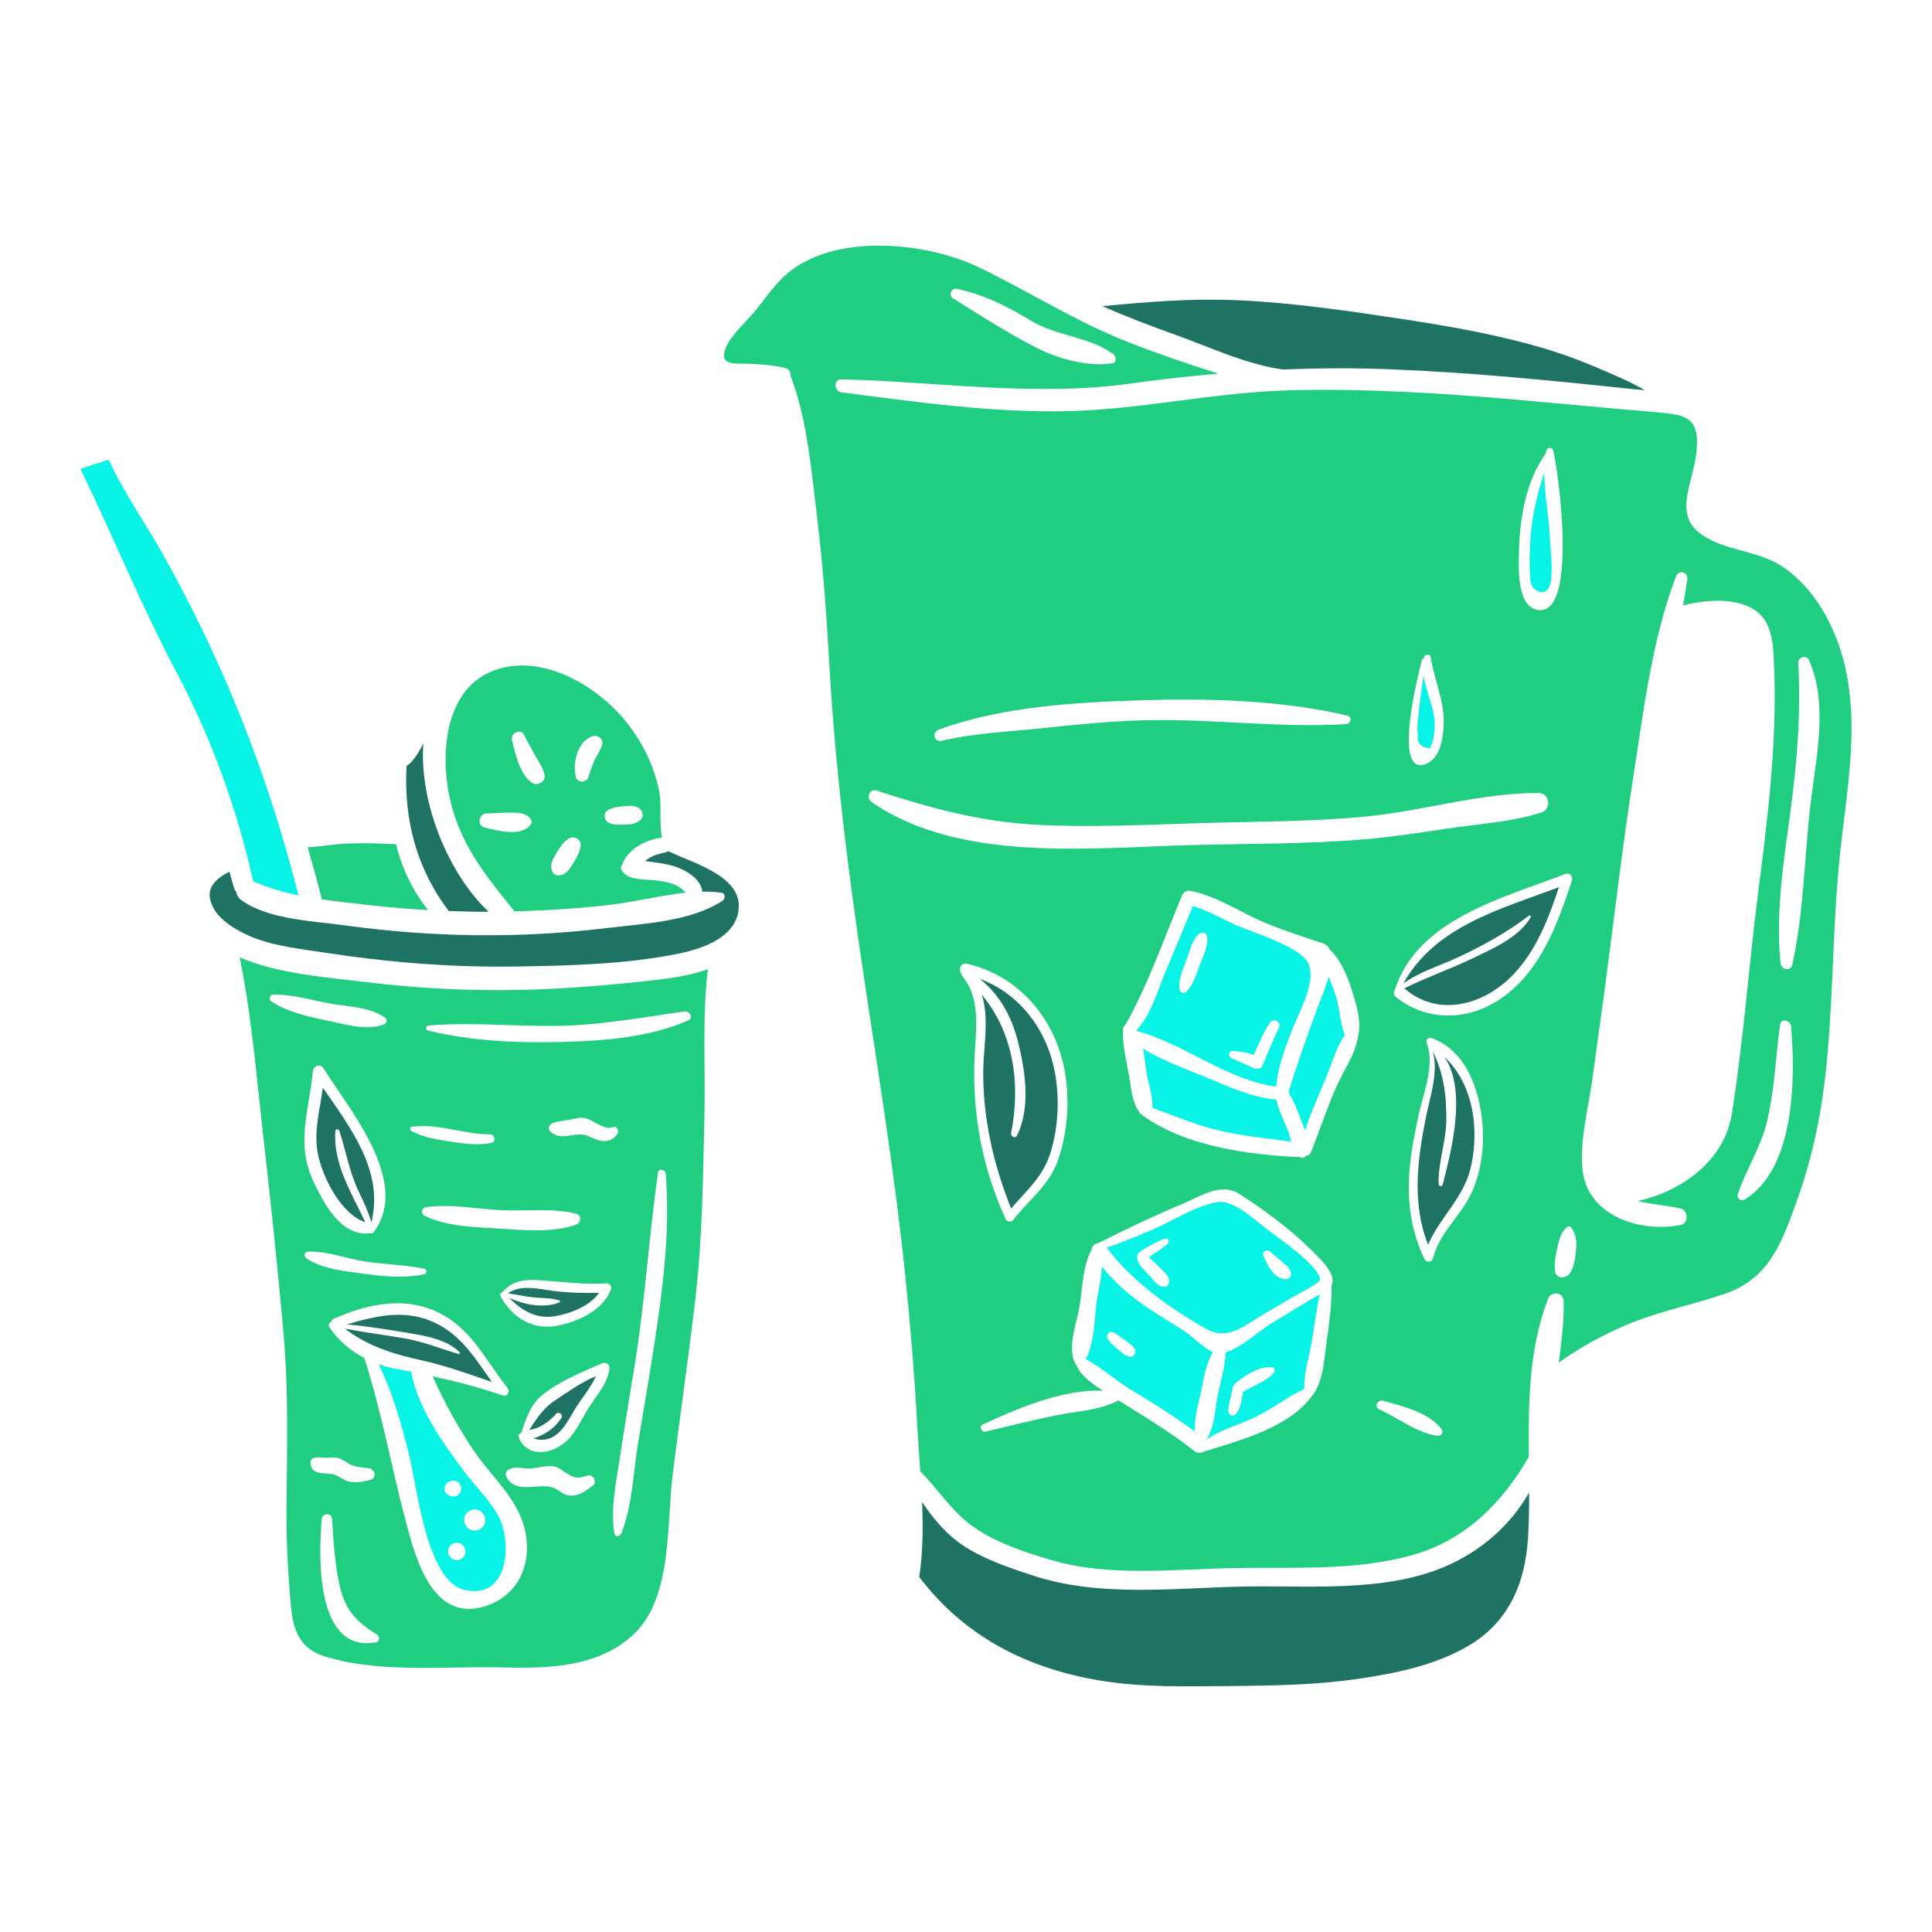 <?xml version="1.0" encoding="utf-8"?>
<!-- Designed by Vexels.com - 2021 All Rights Reserved - https://vexels.com/terms-and-conditions/  -->
<svg version="1.1" id="Layer_1" xmlns="http://www.w3.org/2000/svg" xmlns:xlink="http://www.w3.org/1999/xlink" x="0px" y="0px"
	 viewBox="0 0 1200 1200" enable-background="new 0 0 1200 1200" xml:space="preserve">
<g id="XMLID_2_">
	<g>
		<path fill="#1FCE81" d="M1143.08,403.457c13.758,42.605,3.457,88.596-0.72,131.886c-4.358,45.018-3.637,90.361-8.896,135.307
			c-2.989,25.318-8.427,50.096-17.035,74.118c-9.112,25.498-16.891,49.088-44.55,58.632c-20.564,7.131-41.705,11.056-61.873,19.628
			c-14.946,6.339-28.884,14.01-41.849,23.337c1.801-12.713,3.241-25.426,3.061-38.14c-0.108-5.906-7.851-6.447-9.796-1.333
			c-11.921,31.405-12.173,64.718-11.849,97.888c-15.955,27.983-38.752,51.141-70.409,60.541
			c-36.267,10.732-76.099,7.923-113.554,8.644c-36.663,0.72-76.495,5.51-112.114-4.826c-16.999-4.934-36.159-11.309-50.456-21.897
			c-12.281-9.04-20.636-22.617-31.441-33.35c-0.648-9.472-1.369-18.872-1.873-28.091c-1.657-30.54-4.106-61.045-7.239-91.513
			c-6.411-62.593-16.459-124.683-25.823-186.88c-9.688-64.43-17.755-128.788-21.501-193.831
			c-1.765-30.612-3.854-61.153-7.563-91.585c-3.529-28.704-6.014-60.541-16.207-87.66c-0.108-0.288-0.288-0.468-0.432-0.72
			c0.36-1.981-0.612-4.322-2.809-4.898c-7.419-1.909-14.73-2.413-22.401-2.737c-9.076-0.432-19.592,1.657-14.91-10.084
			c3.061-7.707,13.073-16.423,18.403-23.049c5.654-7.059,11.056-14.766,17.647-21.033c29.172-27.623,88.2-21.825,121.621-5.546
			c31.405,15.27,60.108,33.71,92.918,46.495c18.223,7.131,36.735,13.469,55.391,19.304c-18.151,1.549-36.303,3.601-54.562,6.159
			c-59.46,8.319-119.749-1.116-179.461-2.629c-5.366-0.108-5.006,7.455,0,8.103c46.387,6.014,93.962,12.821,140.853,11.669
			c45.811-1.116,90.901-11.705,136.856-12.929c46.747-1.225,93.458,1.657,140.025,5.69c20.852,1.801,41.705,3.818,62.557,5.69
			c11.092,1.008,22.257,1.801,33.349,3.025c14.91,1.657,18.296,7.419,17.467,21.357c-1.369,22.941-18.367,43.974,8.824,57.263
			c15.054,7.383,31.765,7.419,45.919,17.503C1125.505,364.922,1136.85,384.082,1143.08,403.457z M1124.497,500.013
			c3.313-28.74,11.381-62.665-1.008-90.217c-1.441-3.169-6.735-1.549-6.555,1.765c1.693,31.729-0.612,60.325-4.79,91.837
			c-4.142,30.901-9.472,63.818-6.195,94.935c0.396,3.818,6.267,5.33,7.239,0.972
			C1120.391,567.036,1120.679,532.858,1124.497,500.013z M1083.656,745.092c31.621-19.556,31.513-76.099,28.776-107.792
			c-0.324-3.565-6.231-5.078-6.807-0.936c-2.701,19.952-3.385,40.372-8.031,59.964c-3.89,16.315-13.001,29.892-18.224,45.486
			C1078.542,744.228,1081.531,746.389,1083.656,745.092z M1092.048,554.143c5.942-46.099,11.777-92.81,9.868-139.413
			c-0.54-12.929-0.252-28.524-12.641-36.231c-11.921-7.383-29.82-6.014-43.902-2.485c0.972-5.366,1.873-10.732,2.629-16.099
			c0.648-4.574-5.294-6.375-6.987-1.945c-14.766,38.644-20.024,82.402-26.327,123.062c-6.375,40.985-11.309,82.149-16.639,123.242
			c-2.809,21.681-5.978,43.29-8.86,64.934c-2.449,18.331-8.391,39.724-6.122,58.164c3.421,28.235,36.339,38.392,60.721,33.494
			c5.186-1.044,4.97-9.076,0-10.264c-8.319-1.981-18.115-2.485-26.651-4.61c27.911-6.122,53.986-25.354,58.56-54.238
			C1082.936,646.196,1086.177,599.917,1092.048,554.143z M978.998,775.201c0.324-4.538-0.324-9.292-3.277-12.929
			c-0.648-0.792-1.945-0.612-2.629,0c-3.493,3.133-4.862,7.887-5.726,12.353c-1.008,5.042-2.305,10.192-1.441,15.306
			c0.756,4.538,6.771,4.25,8.932,1.152C977.953,786.725,978.602,780.459,978.998,775.201z M976.441,546.616
			c0.684-2.161-1.657-4.754-3.89-3.89c-38.788,15.126-92.089,27.803-106.351,72.534c-0.684,1.26-0.648,2.809,0.828,3.998
			c18.764,15.09,43.758,14.91,63.782,1.909C956.525,604.455,967.293,574.383,976.441,546.616z M956.128,378.931
			c24.31,1.585,11.309-89.676,8.571-99.22c-0.576-1.981-3.709-2.161-4.178,0c-0.108,0.576-0.216,1.152-0.324,1.765
			c-13.145,18.476-16.495,41.921-16.819,64.214C943.271,354.694,942.515,378.031,956.128,378.931z M957.281,504.695
			c6.519-2.089,5.474-12.065-1.657-12.137c-35.474-0.216-71.741,11.165-107.072,14.586c-34.07,3.277-68.572,3.097-102.786,4.106
			c-33.53,0.972-67.203,2.773-100.733,1.08c-35.582-1.765-67.095-10.336-100.625-21.321c-4.466-1.441-6.519,4.754-3.025,7.167
			c54.454,37.635,134.947,28.452,197.36,26.759c36.519-0.972,73.398-0.576,109.809-3.71c16.423-1.441,32.773-3.926,49.088-6.411
			C917.161,511.898,938.445,510.673,957.281,504.695z M913.739,741.383c6.122-12.965,8.175-28.163,7.095-42.389
			c-1.621-21.393-9.904-46.603-31.909-54.31c-2.305-0.792-3.818,2.269-2.485,3.89c4.718,13.614-2.557,31.081-5.438,44.55
			c-2.161,10.192-4.214,20.42-5.258,30.793c-2.053,20.384,0.108,39.832,9.148,58.38c1.08,2.197,4.61,1.585,5.15-0.684
			C893.931,765.693,906.932,755.753,913.739,741.383z M896.74,448.728c0.216-13.758-6.014-27.011-8.103-40.516
			c-0.324-2.125-3.709-1.981-4.178,0c-0.036,0.288-0.072,0.576-0.108,0.864c-0.504-0.036-1.008,0.216-1.152,0.756
			c-1.621,6.267-19.52,75.271,3.493,64.214C894.94,470.085,896.632,456.687,896.74,448.728z M892.635,891.78
			c2.665,0.396,4.25-2.233,2.557-4.358c-8.247-10.408-24.166-14.01-36.411-17.431c-3.097-0.864-5.33,3.926-2.269,5.294
			C868.145,880.579,879.885,889.907,892.635,891.78z M843.403,644.215c2.485-8.932-0.72-19.592-3.421-28.235
			c-2.809-8.968-6.483-18.295-12.965-25.21c-0.288-0.36-0.648-0.576-1.008-0.756c-0.216-0.54-0.468-1.044-0.792-1.513
			c-1.981-2.845-5.366-3.061-8.391-4.106c-9.364-3.241-18.8-6.375-28.055-9.976c-15.702-6.086-32.773-17.971-49.268-21.069
			c-2.593-0.468-4.466,0.72-5.438,3.097c-11.093,26.543-20.888,54.958-35.042,80.133c-0.9,0.612-1.549,1.621-1.585,3.025
			c-0.324,10.264,2.701,21.393,4.322,31.549c0.936,6.086,1.729,13.938,5.618,19.016c0.108,0.576,0.36,1.08,0.9,1.477
			c25.967,20.096,67.311,25.823,99.4,27.047c0.072,0.072,0.108,0.108,0.18,0.18c0.792,0.612,1.909,0.216,2.593-0.36
			c0.288-0.216,0.54-0.468,0.756-0.684c1.224-0.036,2.485-0.72,3.097-2.305c6.014-14.766,10.624-29.964,17.575-44.406
			C836.02,662.547,841.998,653.723,843.403,644.215z M836.236,449.736c2.845-0.18,3.782-4.502,0.72-5.222
			c-41.777-9.832-87.155-10.876-129.977-9.508c-40.336,1.297-85.859,4.142-124.034,18.223c-4.25,1.585-2.629,8.031,1.909,6.915
			c20.276-4.862,41.777-5.618,62.449-7.851c20.997-2.269,42.065-4.322,63.17-4.898C752.394,446.207,794.495,452.365,836.236,449.736
			z M827.412,797.386c2.485-7.203-10.336-18.331-14.406-22.365c-12.461-12.245-28.74-24.202-43.362-33.494
			c-11.309-7.203-23.734,1.441-35.078,6.195c-17.791,7.455-35.222,15.738-52.437,24.418c-2.197,0.324-4.106,2.017-4.106,4.214
			c-5.798,9.76-5.726,26.111-7.851,36.879c-2.053,10.156-6.915,23.302-2.593,33.314c0.216,0.54,0.576,0.864,0.936,1.116
			c2.521,6.771,10.048,11.993,16.675,16.171c-24.67-1.333-53.59,11.165-74.838,20.961c-2.557,1.188-0.684,5.006,1.873,4.394
			c14.334-3.457,28.74-7.023,43.218-9.976c12.641-2.629,26.399-3.133,38.103-8.788c0.396-0.18,0.684-0.468,0.936-0.792
			c16.063,10.12,32.269,19.628,47.179,31.549c1.945,1.549,4.178,1.441,5.942,0.468c22.653-7.059,53.446-14.982,67.816-35.258
			c0.072-0.108,0.18-0.18,0.288-0.288c6.303-9.04,6.879-22.689,8.355-33.314c1.585-11.525,3.169-22.941,2.989-34.61v-0.036
			C827.16,797.89,827.304,797.638,827.412,797.386z M690.773,225.689c2.989-0.432,2.629-4.322,0.756-5.69
			c-14.91-10.948-35.078-11.092-51.141-20.78c-14.766-8.932-28.956-16.063-45.883-19.808c-3.565-0.792-5.69,3.926-2.521,5.942
			c16.711,10.48,34.646,21.933,52.185,30.829C657.747,223.096,675.682,227.85,690.773,225.689z M657.639,719.162
			c5.51-16.855,6.843-35.799,3.818-53.23c-5.654-32.629-28.307-59.964-61.081-67.383c-3.349-0.756-5.114,3.169-3.638,5.294
			c-0.108,0.576,0.036,1.152,0.612,1.621c0.072,0.072,0.108,0.108,0.18,0.144c0,0.288,0.108,0.612,0.324,0.864
			c11.777,14.226,8.031,34.574,7.419,51.393c-0.504,12.641,0,25.246,1.657,37.743c2.773,21.393,8.788,42.209,17.827,61.801
			c0.684,1.513,3.313,1.909,4.358,0.54C639.704,744.372,652.129,736.197,657.639,719.162z"/>
		<path fill="#1F7364" d="M1021.675,242.292c-1.837-0.108-3.602-0.216-5.258-0.396c-50.853-5.366-101.813-10.516-152.918-12.533
			c-22.329-0.9-44.478-0.756-66.519,0.144c-22.833-3.097-45.306-13.794-66.771-21.501c-15.342-5.474-30.54-11.273-45.45-17.827
			c27.875-2.701,55.066-4.934,83.662-3.71c34.466,1.513,68.572,6.555,102.606,11.705c30.793,4.682,61.297,10.048,91.117,19.16
			c15.702,4.826,31.153,11.381,46.135,18.151C1012.852,237.538,1017.281,239.879,1021.675,242.292z"/>
		<path fill="#07F3E5" d="M962.683,334.381c0.216,6.447,3.205,28.091-1.837,32.233c-3.638,3.025-7.815-0.36-9.328-2.737
			c-1.477-2.413-1.26-9.868-1.369-12.929c-0.216-4.826,0.036-9.688,0.324-14.514c0.864-15.126,4.07-28.992,8.716-42.893
			C959.154,307.082,962.215,321.272,962.683,334.381z"/>
		<path fill="#1F7364" d="M968.301,551.045c-6.519,19.592-14.01,39.292-28.524,54.418c-17.899,18.656-46.207,26.831-67.419,8.5
			c-0.036-0.036-0.072-0.036-0.108-0.072c14.046-7.023,28.776-12.029,42.93-18.908c12.785-6.195,28.019-12.641,35.582-25.246
			c0.396-0.612-0.396-1.513-1.008-1.044c-14.082,10.624-29.028,18.944-45.054,26.327c-11.345,5.186-23.193,8.607-33.133,15.954
			C891.41,575.247,931.711,564.767,968.301,551.045z"/>
		<path fill="#1F7364" d="M949.754,927.002c0.036,9.328-0.108,18.62-0.648,27.803c-1.693,28.452-11.921,52.833-37.347,67.635
			c-20.6,11.993-45.234,16.999-68.608,20.384c-25.75,3.709-51.861,4.178-77.828,4.394c-27.515,0.216-55.571,1.08-82.834-3.529
			c-45.342-7.671-83.806-27.587-111.609-64.322c0.036-0.144,0.144-0.252,0.144-0.396c2.233-14.91,2.341-30.468,1.693-46.027
			c6.195,9.184,13.433,18.007,21.609,24.238c13.217,10.084,31.261,16.207,46.927,21.321c42.173,13.866,87.84,7.743,131.49,6.915
			c40.084-0.756,86.003,3.782,123.854-11.993C918.997,964.097,938.049,947.819,949.754,927.002z"/>
		<path fill="#1F7364" d="M897.136,656.46c17.899,16.747,21.933,44.622,16.387,68.644c-4.358,18.944-19.376,31.117-26.507,48.044
			c-10.084-25.39-6.735-52.221-1.441-78.764c2.593-13.037,8.031-28.307,4.322-41.525c6.771,13.938,8.571,26.867,8.427,42.929
			c-0.144,13.542-5.222,26.363-4.754,39.688c0.036,1.405,2.089,1.765,2.485,0.324C901.422,715.2,911.326,677.061,897.136,656.46z"/>
		<path fill="#07F3E5" d="M884.207,419.52c1.729,11.957,8.643,23.193,6.519,36.195c-0.252,3.205-1.116,6.267-2.593,9.148
			c-5.906-0.72-8.355-3.601-7.347-8.644c-1.08-4.07,0.072-9.832,0.432-13.902C881.938,434.682,883.163,427.119,884.207,419.52z"/>
		<path fill="#07F3E5" d="M830.185,620.338c2.017,7.311,2.269,15.45,5.15,22.437c-5.114,7.455-7.851,16.819-11.129,25.102
			c-4.502,11.309-9.94,22.509-13.505,34.178c-0.504-1.26-1.044-2.413-1.477-3.493c-2.485-6.195-4.682-13.361-8.427-19.16
			c0-0.576-0.144-1.116-0.36-1.621c5.402-17.287,11.273-34.034,17.611-51.069c1.477-3.962,5.006-12.137,7.167-20.132
			C827.016,611.082,828.889,615.62,830.185,620.338z"/>
		<path fill="#07F3E5" d="M788.336,764.54c4.07,3.061,33.133,23.193,31.477,30.684c-0.36,1.693-15.378,9.544-16.999,10.48
			c-5.69,3.457-11.489,6.771-17.215,10.12c-12.569,7.383-22.689,17.251-36.663,9.436c-21.897-12.281-46.567-30.072-61.549-50.349
			c9.904-3.349,19.52-7.347,29.172-11.489c11.993-5.186,27.443-15.306,40.444-16.855
			C766.655,745.417,780.233,758.526,788.336,764.54z M799.789,794.36c1.693-0.288,2.233-2.197,2.053-3.602
			c-0.468-3.205-3.529-5.186-5.726-7.239c-2.305-2.161-4.898-3.962-7.131-6.195c-1.693-1.657-5.33,0-4.322,2.521
			C787.112,785.717,791.974,795.621,799.789,794.36z M726.067,796.521c0.468-3.854-2.449-5.87-4.97-8.391
			c-1.333-1.369-2.629-2.737-3.998-4.034c-0.792-0.792-2.449-1.873-3.529-3.025c3.745-3.133,8.427-5.294,11.885-8.86
			c1.188-1.224,0-3.493-1.729-2.953c-4.574,1.441-8.86,4.034-12.965,6.447c-2.701,1.549-5.294,3.205-4.322,6.771
			c1.008,3.673,5.222,7.239,7.671,9.976c2.701,3.025,4.862,6.987,9.328,6.735C724.986,799.078,725.923,798.034,726.067,796.521z"/>
		<path fill="#07F3E5" d="M817.796,804.985c0.612-0.36,1.26-0.72,1.945-1.044c-2.089,9.328-3.313,18.836-4.826,28.344
			c-1.621,9.76-5.042,20.456-4.826,30.468c-10.876,4.97-20.42,12.821-31.369,17.863c-10.012,4.61-20.672,7.419-29.532,13.686
			c5.258-7.635,5.402-18.656,7.131-27.479c1.621-8.427,4.898-17.935,4.862-26.831c9.472-2.593,21.213-13.614,28.091-17.827
			C798.744,816.329,808.324,810.711,817.796,804.985z M791.289,852.452c0.756-0.972,0.72-2.881-0.828-3.133
			c-7.275-1.044-15.702,4.106-21.285,8.355c-2.341,1.729-3.421,2.953-3.854,5.798c-0.684,4.25-2.413,9.004-2.377,13.289
			c0,2.197,2.665,3.241,4.25,1.765c2.125-2.053,2.917-4.538,3.673-7.383c0.468-1.657,0.54-3.457,1.008-5.078
			c0.396-0.72,0.216-1.116-0.576-1.188c0.828-0.36,1.621-0.792,2.377-1.26C779.26,860.375,787.184,857.566,791.289,852.452z"/>
		<path fill="#07F3E5" d="M812.718,598.621c5.006,11.849-6.447,31.153-10.768,42.497c-4.142,10.984-8.391,22.113-9.256,33.782
			c-30.468-3.89-57.047-26.615-86.435-34.466c-0.072-0.216-0.216-0.396-0.324-0.576c9.076-9.652,12.965-24.454,18.007-36.375
			c5.726-13.542,11.345-27.119,16.963-40.733c9.328,2.665,19.052,8.535,27.659,12.209
			C778.864,579.353,808.324,588.285,812.718,598.621z M794.279,638.561c1.801-3.745-3.241-6.735-5.582-3.241
			c-4.106,6.122-6.843,13.181-10.012,19.88c-4.178-1.477-8.283-2.197-13.001-2.485c-2.881-0.144-2.953,3.782-0.612,4.718
			c4.538,1.765,9.184,3.926,13.614,5.978c1.729,0.828,4.358,0.684,5.294-1.369C787.508,654.227,790.497,646.268,794.279,638.561z
			 M745.227,599.341c2.089-5.654,5.51-11.813,4.466-17.899c-0.396-2.413-3.421-2.593-4.97-1.333
			c-4.358,3.638-5.762,10.552-7.635,15.738c-2.233,6.05-5.006,11.705-4.646,18.259c0.108,2.161,2.809,3.565,4.43,1.837
			C741.373,611.262,742.994,605.32,745.227,599.341z"/>
		<path fill="#07F3E5" d="M799.537,701.227c0.972,2.341,1.729,5.114,2.593,7.851c-14.478-1.873-28.956-3.277-43.254-6.483
			c-15.09-3.385-28.776-9.292-43.109-14.478c0.504-6.987-2.593-15.234-3.602-21.681c-0.792-4.898-1.224-10.12-2.269-15.198
			c11.453,7.275,25.03,12.065,37.275,17.107c14.91,6.122,29.46,13.181,45.523,14.586
			C794.026,689.234,797.196,695.428,799.537,701.227z"/>
		<path fill="#07F3E5" d="M753.402,839.775c-4.574,7.527-5.978,17.827-7.671,25.859c-1.549,7.347-4.178,15.774-3.529,23.554
			c-12.569-9.328-25.75-17.611-39.256-25.642c-9.472-5.618-18.764-14.298-28.596-19.34c5.618-9.976,5.366-26.003,6.951-36.771
			c0.9-6.05,2.917-13.686,3.061-20.78c8.247,10.444,18.331,18.908,29.604,26.435c7.311,4.898,14.982,9.292,22.365,14.118
			C741.193,830.375,747.388,837.398,753.402,839.775z M701.253,842.584c2.629,0.648,4.934-2.233,3.565-4.646
			c-1.513-2.557-4.25-4.07-6.555-5.834c-2.233-1.729-4.574-3.818-7.275-4.682c-2.413-0.756-4.034,1.981-3.061,3.962
			c1.26,2.557,3.89,4.538,6.014,6.303C696.175,839.559,698.372,841.864,701.253,842.584z"/>
		<path fill="#1F7364" d="M655.478,667.589c2.593,15.45,1.765,32.305-2.665,47.323c-4.682,15.918-14.91,24.13-24.814,35.69
			c-11.021-27.731-17.647-56.291-17.287-86.435c0.18-13.217,3.89-32.341-0.972-46.423c19.628,23.554,24.382,54.742,18.295,86.039
			c-0.396,2.053,2.593,3.674,3.637,1.513c8.68-17.467,5.114-40.949,0.36-59.28c-3.89-15.018-11.525-28.596-23.482-38.031
			C633.905,617.384,650.868,640.362,655.478,667.589z"/>
		<path fill="#1F7364" d="M458.874,562.426c0.072,18.944-21.393,26.579-36.771,29.748c-32.773,6.807-68.824,7.635-102.138,8.139
			c-39.76,0.612-79.196-2.593-118.488-8.643c-14.838-2.305-30.252-3.854-44.298-9.4c-8.752-3.457-20.312-9.94-24.778-18.62
			c-5.978-11.669,1.261-17.503,10.084-22.293c0.9,3.277,1.837,6.519,2.737,9.832c0.324,1.188,0.9,2.089,1.585,2.809
			c0.216,1.837,1.152,3.71,3.169,5.15c16.711,12.029,44.442,12.857,64.07,15.594c26.687,3.673,53.554,5.762,80.493,6.122
			c27.407,0.36,54.814-1.116,82.041-4.394c22.905-2.737,52.689-4.07,72.245-17.035c1.693-1.152,1.837-4.61-0.648-4.934
			c-3.926-0.54-7.923-0.72-11.993-0.684c-0.54-7.419-9.58-13.037-15.954-15.27c-6.014-2.125-12.569-2.809-18.836-3.602
			c-0.252-0.036-0.504-0.072-0.756-0.108c1.945-1.657,4.142-2.953,6.915-3.89c2.593-0.864,5.222-1.26,7.671-2.197
			C429.846,535.775,458.802,543.662,458.874,562.426z"/>
		<path fill="#1FCE81" d="M439.642,601.97c-3.565,30-1.405,61.801-2.125,91.693c-0.864,37.527-1.225,75.091-5.546,112.402
			c-4.25,36.627-9.58,73.074-14.154,109.629c-3.818,30.432-0.072,76.423-23.986,99.148c-22.293,21.177-54.022,21.501-82.69,20.816
			c-35.006-0.828-76.495,3.818-110.133-7.095c-19.412-6.303-19.808-23.59-21.141-40.949c-1.369-17.359-2.089-34.61-1.909-52.041
			c0.324-35.943,1.333-71.417-1.837-107.288c-3.71-41.597-8.067-83.122-12.821-124.611c-4.106-36.159-7.095-73.326-14.442-109.124
			c1.477,0.648,2.989,1.297,4.43,1.837c23.337,8.896,50.421,10.732,75.055,13.722c31.549,3.818,63.386,5.402,95.151,4.718
			c27.407-0.576,54.886-2.917,82.113-5.942C416.881,607.624,428.766,605.932,439.642,601.97z M427.542,633.699
			c3.385-1.513,0.72-5.906-2.305-5.474c-27.407,3.818-53.806,8.896-81.645,9.004c-25.895,0.108-51.465-2.341-77.323-0.288
			c-1.765,0.108-2.341,2.773-0.432,3.205c27.839,6.591,55.895,7.815,84.454,6.987C376.113,646.34,403.736,644.359,427.542,633.699z
			 M405.753,839.163c5.618-36.447,10.732-73.29,7.707-110.205c-0.216-2.485-4.322-3.529-4.754-0.648
			c-5.654,39.328-7.923,78.944-14.298,118.236c-3.061,18.98-6.231,37.959-9.076,56.975c-2.413,16.063-6.303,32.809-3.71,48.98
			c0.36,2.413,3.601,1.765,4.286,0c6.915-17.467,7.419-37.959,10.444-56.435C399.45,877.086,402.799,858.178,405.753,839.163z
			 M383.243,704.684c1.513-1.873,0.216-5.618-2.665-4.574c-6.014,2.197-12.497-5.402-18.692-5.834
			c-2.665-0.144-5.114,0.576-7.671,1.116c-3.71,0.792-7.635,0.792-11.129,2.269c-1.981,0.828-3.205,3.349-1.369,5.078
			c7.311,6.843,15.882-0.756,23.77,2.953C371.791,708.682,378.129,711.131,383.243,704.684z M379.534,800.735
			c0.612-1.693-1.008-3.71-2.737-3.601c-14.91,0.936-28.92-1.261-43.722-2.053c-8.427-0.468-15.486,1.044-20.997,7.491
			c-1.008,0.216-1.837,1.369-1.224,2.485c6.987,12.965,19.772,21.249,34.826,18.476
			C358.934,821.047,374.564,813.952,379.534,800.735z M378.49,850.435c0.468-2.845-2.053-4.754-4.682-3.601
			c-12.821,5.726-25.714,10.624-36.843,19.556c-7.455,5.978-10.3,14.694-13.109,23.445c-0.468,0.252-0.936,0.54-1.333,0.9
			c-0.54,0.432-0.468,1.08-0.18,1.585c-0.072,0.432-0.036,0.936,0.18,1.405c6.05,12.281,21.393,9.076,29.712,1.008
			c5.906-5.69,9.004-13.397,13.325-20.24C370.746,866.282,376.905,860.339,378.49,850.435z M368.333,922.609
			c2.881-2.233-0.252-7.383-3.565-6.122c-7.059,2.629-9.364,0.936-14.946-2.845c-2.881-1.981-4.862-3.097-8.499-3.025
			c-5.51,0.036-10.3,2.161-16.063,1.333c-4.034-0.576-5.798-0.9-9.508,0.972c-1.621,0.792-2.017,3.025-1.188,4.502
			c6.303,11.633,21.501,2.449,30.54,7.275c3.746,1.981,5.366,4.394,10.084,4.286C360.338,928.839,364.48,925.634,368.333,922.609z
			 M357.817,760.651c3.133-1.08,3.637-5.942,0-6.843c-15.054-3.674-31.549-1.333-47.035-2.161
			c-15.414-0.792-31.225-4.07-46.567-1.765c-2.377,0.36-2.773,4.178-0.684,5.186c13.433,6.483,29.28,7.059,43.974,7.887
			C323.675,763.856,342.403,766.089,357.817,760.651z M300.338,997.951c26.399-7.635,33.278-36.123,21.285-59.676
			c-7.059-13.866-19.124-24.85-27.695-37.707c-9.796-14.802-18.115-29.676-25.246-45.775c14.658,3.205,28.92,6.951,43.758,11.993
			c2.953,1.008,4.358-2.773,2.773-4.754c-14.586-18.223-22.905-38.428-45.739-48.08c-20.564-8.68-42.677-3.493-62.269,5.222
			c-0.792,0.36-1.225,0.972-1.369,1.621c-1.333,0.612-2.233,2.089-1.152,3.673c5.654,8.319,13.073,14.55,21.573,18.98
			c10.876,33.602,17.035,68.86,26.147,102.93C258.489,969.139,268.933,1006.991,300.338,997.951z M305.128,709.87
			c3.025-0.612,2.269-5.294-0.72-5.294c-16.351,0-32.341-6.951-48.728-4.718c-1.188,0.18-1.261,1.945-0.324,2.485
			c8.211,4.502,17.215,5.654,26.399,7.023C289.641,710.518,297.241,711.455,305.128,709.87z M263.495,791.479
			c1.729-0.324,1.729-3.133,0-3.493c-11.921-2.341-24.166-2.629-36.195-4.358c-11.885-1.693-24.058-6.699-35.979-6.231
			c-2.269,0.072-2.881,2.845-1.116,4.07c9.976,6.915,24.274,8.067,36.051,9.688C238.645,792.92,251.178,794,263.495,791.479z
			 M238.501,636.22c1.873-0.756,2.197-2.953,0.54-4.178c-9.328-6.699-23.049-6.699-34.142-8.752
			c-11.561-2.125-23.446-5.798-35.258-5.474c-2.269,0.072-2.953,2.953-1.116,4.178c10.408,6.951,23.878,9.616,35.979,12.173
			C215.019,636.436,228.164,640.29,238.501,636.22z M233.567,1020.1c2.305-0.432,2.413-3.709,0.612-4.79
			c-12.605-7.779-19.628-15.018-23.049-29.748c-3.097-13.469-4.07-28.163-4.79-41.921c-0.216-4.214-6.159-4.142-6.519,0
			C197.948,965.214,195.427,1026.979,233.567,1020.1z M232.054,765.405c23.518-31.297-15.414-76.567-31.117-101.849
			c-1.945-3.133-6.267-1.585-6.591,1.801c-2.413,25.282-11.02,45.09,0.756,69.364c6.447,13.325,16.459,32.557,33.638,31.369
			c0.36,0,0.72-0.108,1.044-0.252C230.469,766.233,231.514,766.161,232.054,765.405z M230.037,919.151
			c4.286-1.152,2.917-6.735-0.972-7.203c-3.493-0.432-7.275-0.648-10.588-1.981c-2.773-1.08-4.97-3.169-7.815-4.142
			c-2.557-0.864-4.574-0.54-7.239-0.36c-2.917,0.216-5.654-0.792-8.463,0.072c-1.225,0.324-2.161,1.513-2.125,2.809
			c0.18,8.968,10.084,5.69,15.342,7.743c3.457,1.369,5.726,3.673,9.58,4.322C221.97,921.132,226.004,920.268,230.037,919.151z"/>
		<path fill="#1FCE81" d="M422.644,551.478c1.224,0.864,2.269,1.909,3.241,2.989c-15.414,1.585-31.189,5.69-45.883,7.383
			c-20.06,2.377-40.264,3.71-60.469,4.214c-16.891-21.033-32.557-39.832-39.364-66.915c-7.671-30.396-4.574-76.171,32.809-84.562
			c28.92-6.483,60.793,13.722,77.612,35.871c8.968,11.813,15.738,25.714,18.692,40.3c1.981,9.832-0.072,20.132,1.945,29.568
			c-3.601,0.252-7.311,1.477-10.408,2.773c-5.51,2.341-10.588,6.339-13.433,11.669c-0.396,0.72-0.612,1.441-0.648,2.125
			c-0.144,0.144-0.288,0.216-0.432,0.396c-0.684,0.864-0.828,1.729-0.36,2.737c3.349,7.275,14.874,5.942,21.681,6.843
			C412.884,547.516,418.214,548.416,422.644,551.478z M397.793,509.305c2.377-2.017,1.405-5.87-0.972-7.347
			c-3.061-1.945-6.195-1.477-9.652-1.152c-3.349,0.36-6.555,0.648-9.508,2.377c-3.601,2.089-2.305,6.735,1.044,8.103
			c3.061,1.261,6.447,0.972,9.688,0.864C392.031,512.006,394.876,511.717,397.793,509.305z M373.952,462.702
			c1.26-4.214-3.313-6.663-6.735-5.15c-8.752,3.782-11.597,16.531-9.58,24.922c1.008,4.07,6.771,3.746,7.923,0
			c1.008-3.385,2.161-6.915,3.637-10.156C370.71,469.004,372.871,466.267,373.952,462.702z M360.662,524.935
			c0.216-3.71-4.286-5.942-7.311-4.178c-3.565,2.089-5.798,6.014-7.923,9.472c-2.305,3.71-4.142,7.131-2.233,11.417
			c0.576,1.297,2.305,2.161,3.637,2.089c4.646-0.18,6.879-3.746,9.112-7.383C358.069,532.822,360.41,529.149,360.662,524.935z
			 M330.626,486.327c2.953,1.945,8.103-0.576,7.635-4.394c-0.612-4.826-3.457-8.355-5.762-12.533
			c-2.377-4.286-4.79-8.499-6.915-12.893c-2.161-4.358-8.607-1.224-7.563,3.169C319.966,468.176,322.919,481.213,330.626,486.327z
			 M329.798,511.789c0.72-1.116,0.324-2.485-0.432-3.421c-2.881-3.457-7.491-3.637-11.669-3.637c-5.186-0.036-10.3,0.396-15.45,0.54
			c-4.862,0.144-6.195,7.527-1.188,8.716C309.089,515.895,324.179,520.253,329.798,511.789z"/>
		<path fill="#1F7364" d="M344.06,801.851c9.328,1.152,18.656,1.405,28.019,1.116c-5.726,8.463-18.223,13.037-27.623,14.55
			c-11.669,1.909-20.564-3.674-28.235-11.489c9.04,4.466,22.221,6.807,31.261,2.845c0.576-0.252,0.36-1.08-0.144-1.225
			c-5.15-1.513-10.156-1.26-15.414-1.765c-5.582-0.504-10.984-1.873-16.531-2.557C323.819,797.494,334.516,800.663,344.06,801.851z"
			/>
		<path fill="#1F7364" d="M370.17,854.757c-3.601,7.887-9.76,14.694-14.118,22.257c-2.593,4.43-5.078,9.112-8.86,12.677
			c-5.186,4.862-10.48,5.402-15.954,3.746c1.945-0.576,3.818-1.369,5.366-2.125c5.078-2.377,8.968-5.978,12.101-10.588
			c1.333-1.945-1.765-4.358-3.313-2.557c-3.241,3.746-7.239,6.807-11.813,8.716c-1.549,0.612-3.205,0.936-4.862,1.333
			c4.358-6.771,8.68-13.542,15.486-18.043C352.271,864.805,360.986,858.503,370.17,854.757z"/>
		<path fill="#07F3E5" d="M308.981,940.544c9.256,15.882,7.815,53.122-20.204,47.071c-23.806-5.114-29.748-63.962-34.574-83.482
			c-4.862-19.844-10.3-38.752-19.016-56.795c3.421,1.188,6.987,2.161,10.696,2.845c3.205,0.612,6.375,1.224,9.544,1.837
			c0,0.144,0,0.288,0.036,0.432c4.25,22.005,19.088,43.073,32.305,60.757C294.575,922.356,303.183,930.64,308.981,940.544z
			 M294.864,950.7c3.421,0,6.735-3.025,6.591-6.591c-0.18-3.565-2.917-6.591-6.591-6.591c-3.457,0-6.771,3.025-6.591,6.591
			C288.417,947.675,291.154,950.7,294.864,950.7z M283.699,969.031c2.845,0,5.546-2.485,5.402-5.402
			c-0.144-2.917-2.377-5.402-5.402-5.402c-2.809,0-5.546,2.485-5.402,5.402C278.441,966.546,280.674,969.031,283.699,969.031z
			 M281.61,929.487c2.629,0.324,4.898-2.485,4.898-4.898c0-2.377-2.269-5.222-4.898-4.898c-0.216,0.036-0.468,0.072-0.684,0.108
			c-2.593,0.288-4.826,1.981-4.826,4.79c0,2.881,2.233,4.502,4.826,4.826C281.142,929.451,281.394,929.451,281.61,929.487z"/>
		<path fill="#1F7364" d="M303.507,566.316c-8.247,0.036-16.495-0.18-24.778-0.468c-20.096-26.435-27.983-56.903-26.219-90.073
			c4.502-3.025,7.635-8.644,10.408-13.974C260.362,498.896,278.693,543.05,303.507,566.316z"/>
		<path fill="#1F7364" d="M276.064,824.901c12.821,8.139,20.816,21.249,29.46,33.494c-14.37-5.006-28.704-10.156-43.578-13.469
			c-18.512-4.07-33.097-8.716-47.827-19.7c12.317,2.377,24.814,3.89,37.167,6.05c11.741,2.053,22.221,6.375,33.53,9.724
			c0.648,0.18,1.152-0.684,0.648-1.116c-8.283-7.923-19.88-9.904-30.865-11.777c-12.929-2.197-26.039-4.214-39.112-5.546
			C236.304,816.473,256.004,812.152,276.064,824.901z"/>
		<path fill="#1FCE81" d="M245.956,524.359c3.565,14.766,10.372,28.776,19.88,40.913c-12.101-0.684-24.202-1.693-36.267-3.061
			c-9.508-1.116-19.592-2.125-29.676-3.602c-2.737-10.84-5.69-21.645-8.788-32.377c8.607-0.468,17.251-2.017,25.859-2.341
			C226.652,523.53,236.304,523.89,245.956,524.359z"/>
		<path fill="#1F7364" d="M200.541,675.548c17.575,25.462,37.959,52.185,30.144,83.626c-2.125-7.311-5.51-13.866-8.716-20.924
			c-5.33-11.777-7.203-23.95-11.273-36.051c-0.468-1.297-2.305-1.044-2.377,0.324c-1.585,20.24,10.156,38.68,18.584,56.615
			c-14.946-4.97-25.822-26.759-29.136-40.913C194.455,704.072,198.596,689.81,200.541,675.548z"/>
		<path fill="#07F3E5" d="M135.823,413.037c20.744,46.135,37.131,94.07,49.556,143.086c-9.832-2.053-19.412-4.79-28.127-8.824
			c-10.084-45.126-25.895-88.704-47.539-129.545C87.779,376.374,70.42,333.337,50,291.38c5.726-2.413,11.741-3.782,17.539-5.906
			c8.932,19.952,22.077,38.284,32.773,57.263C113.206,365.642,125.055,389.088,135.823,413.037z"/>
	</g>
</g>
</svg>
